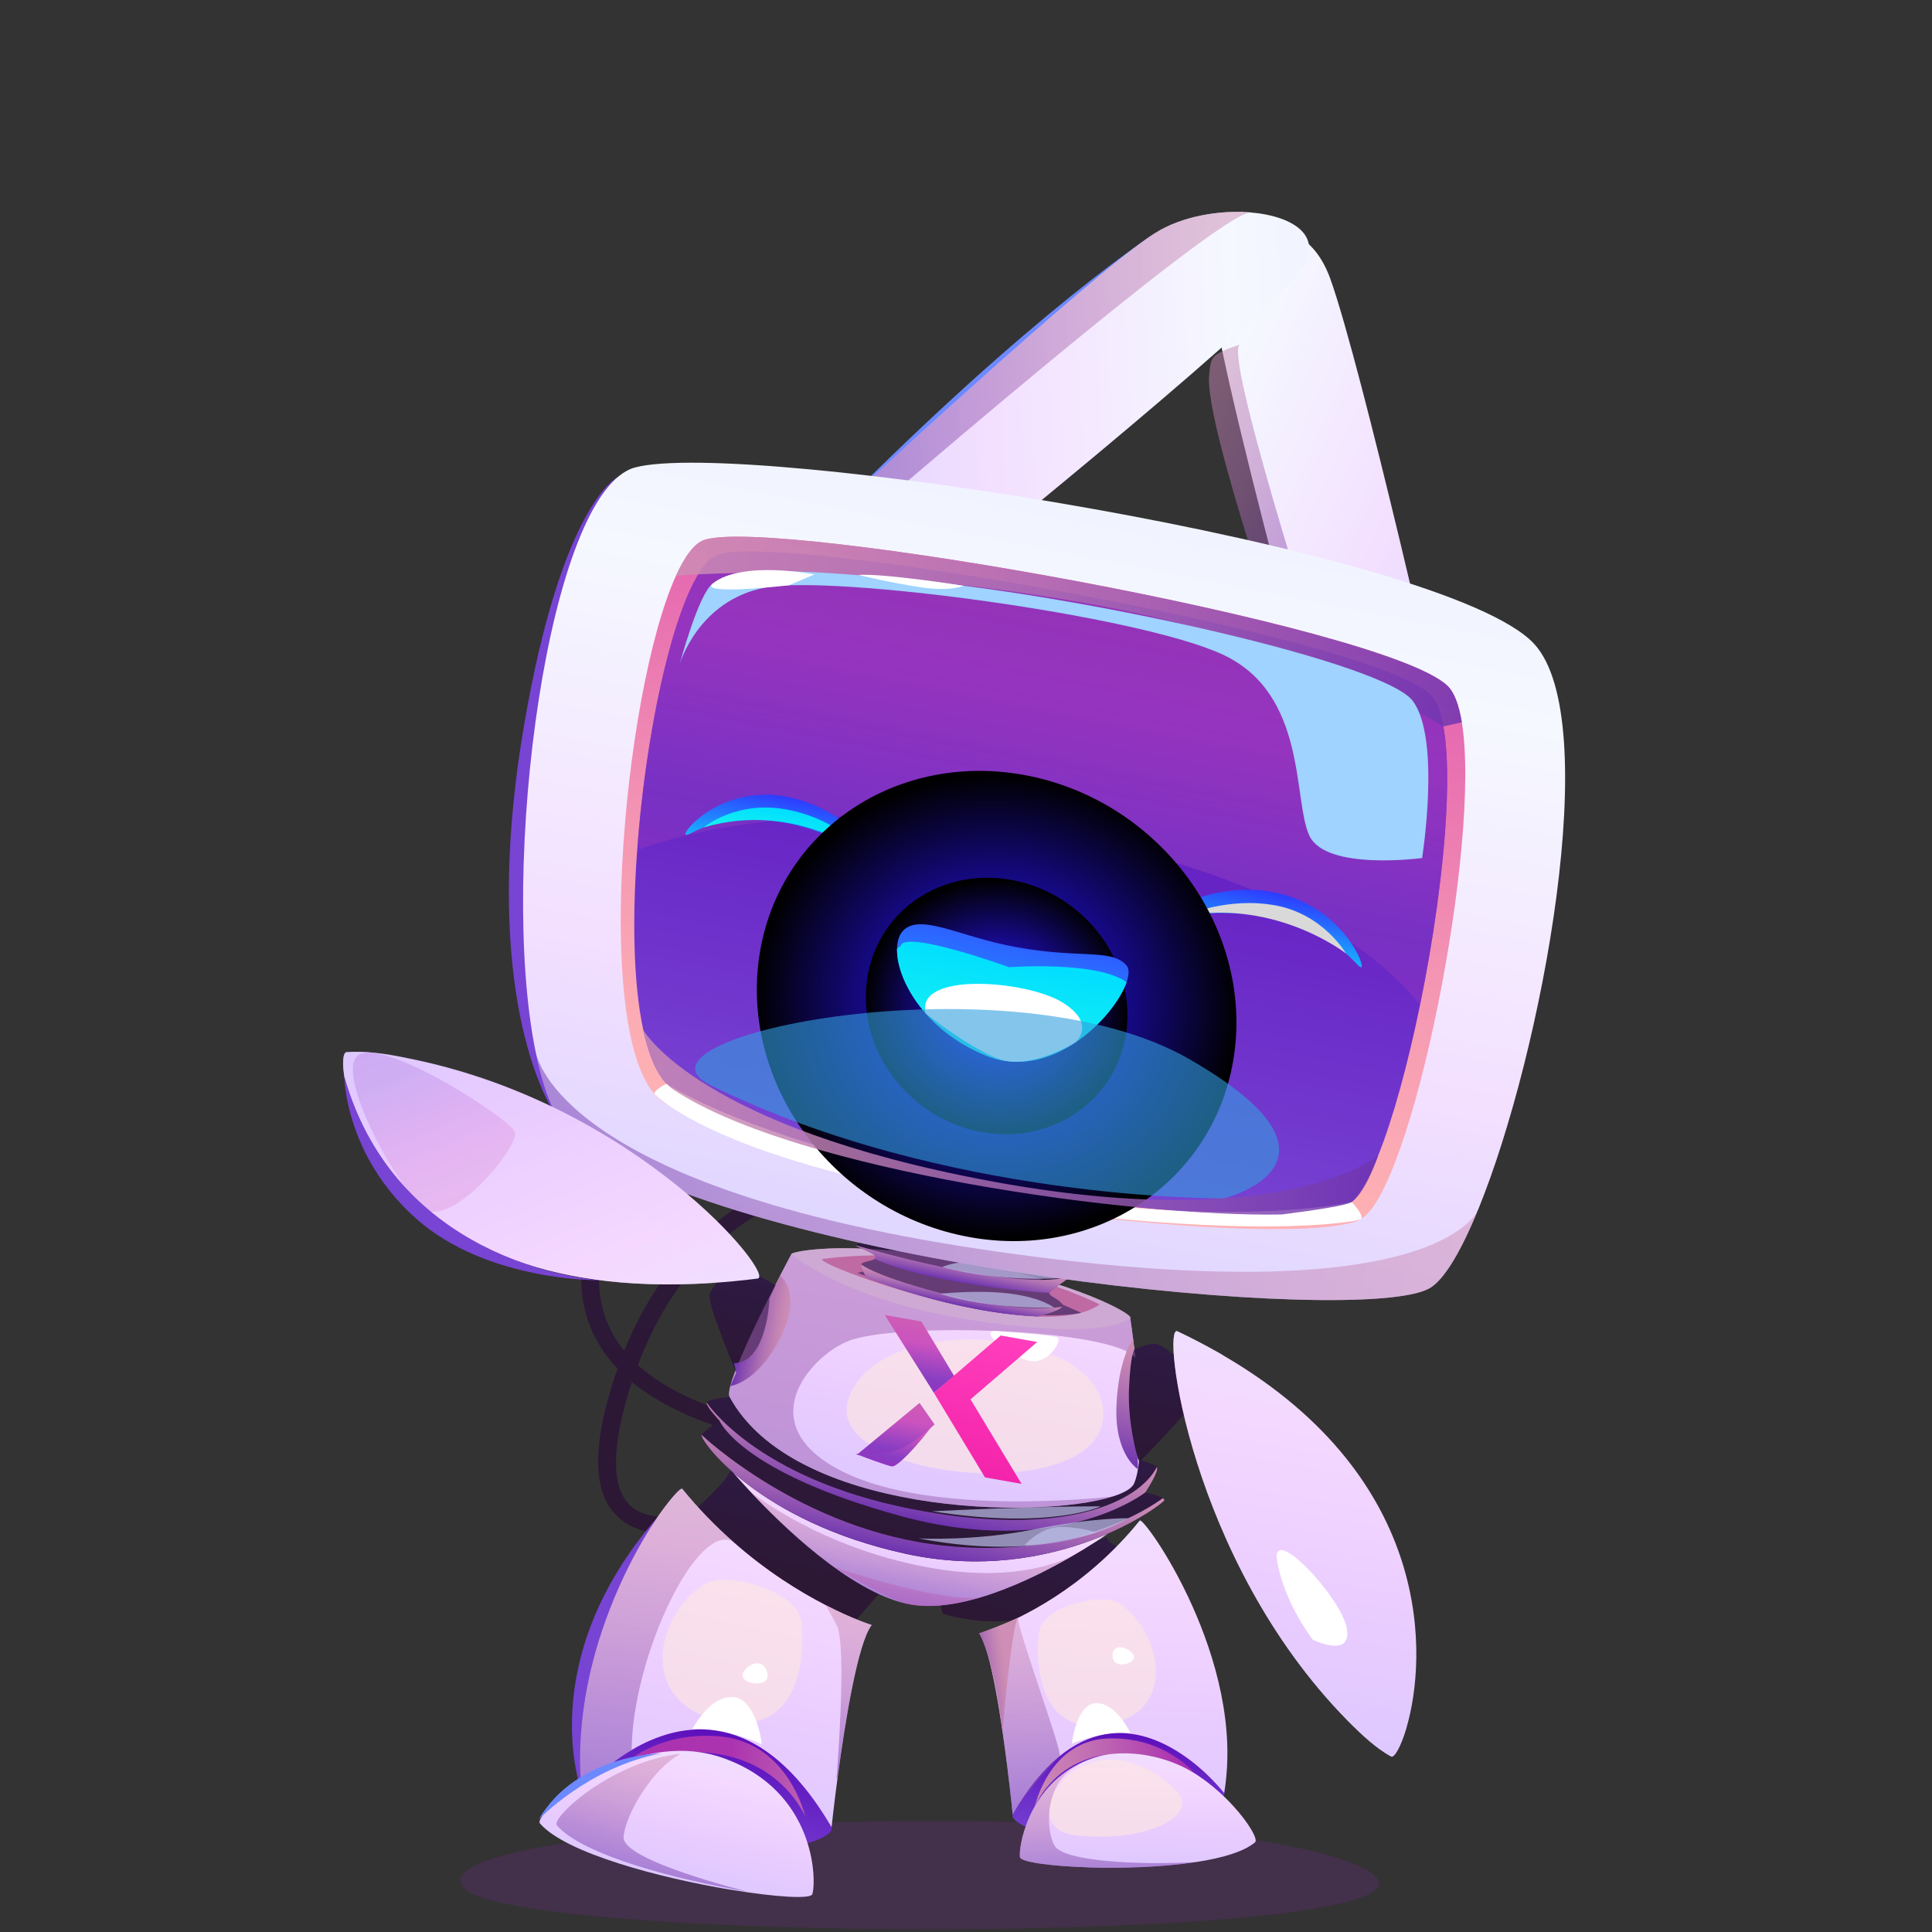 <svg width="144" height="144" viewBox="0 0 144 144" fill="none" xmlns="http://www.w3.org/2000/svg">
<rect x="0" y="0" width="144" height="144" fill="#333333" stroke="none"/>
<g clip-path="url(#clip0_759_44235)">
<path d="M107.671 54.561L102.915 59.561L100.438 62.184C100.438 62.184 89.879 25.001 90.09 19.541C90.175 17.409 91.227 16.126 92.617 15.769L92.526 17.19C94.676 16.63 97.727 16.813 99.157 20.788C101.511 27.357 107.673 54.569 107.673 54.569L107.671 54.561Z" fill="url(#paint0_linear_759_44235)"/>
<path d="M86.112 17.36C86.112 17.36 77.001 23.226 62.327 38.064C62.327 38.064 81.171 21.293 86.112 17.36Z" fill="#6D89FF"/>
<path d="M69.376 44.004L62.334 38.059C62.334 38.059 81.371 20.347 86.119 17.356C88.079 16.123 90.873 15.641 93.209 15.831L93.209 15.835C96.501 16.11 98.893 17.708 96.771 20.373C93.162 24.913 69.382 43.999 69.382 43.999L69.376 44.004Z" fill="url(#paint1_linear_759_44235)"/>
<path style="mix-blend-mode:multiply" opacity="0.5" d="M63.995 38.997L62.328 38.064C62.328 38.064 81.366 20.352 86.113 17.36C88.074 16.128 90.868 15.646 93.203 15.835C90.609 15.936 64.001 38.992 64.001 38.992L63.995 38.997Z" fill="url(#paint2_linear_759_44235)"/>
<path style="mix-blend-mode:multiply" opacity="0.5" d="M92.385 25.688C91.341 26.698 98.037 47.511 98.235 48.249L96.399 50.51C96.399 50.51 89.833 31.855 90.116 28.045C90.229 26.557 90.371 26.552 91.374 26.054L92.385 25.688Z" fill="url(#paint3_linear_759_44235)"/>
<path d="M46.066 35.541C46.066 35.541 41.919 37.395 39.062 54.043C36.207 70.691 39.336 80.451 41.887 83.82L46.066 35.542L46.066 35.541Z" fill="#7844D3"/>
<path d="M48.349 114.178C47.63 114.037 46.973 113.774 46.412 113.355C44.179 111.693 43.994 108.153 45.846 102.536C49.201 92.355 56.108 88.522 61.309 87.099C66.94 85.559 71.716 86.421 71.916 86.459L71.738 87.68C71.691 87.67 67.034 86.837 61.696 88.31C54.574 90.275 49.666 95.209 47.109 102.97C45.487 107.889 45.516 111.149 47.189 112.397C50.046 114.527 57.452 110.985 60.065 109.44L60.817 110.506C59.92 111.038 52.903 115.07 48.349 114.178Z" fill="url(#paint4_linear_759_44235)"/>
<path d="M58.125 107.533C53.343 106.595 48.56 104.866 45.767 101.716C43.392 99.039 42.741 95.662 43.833 91.677C45.02 87.346 47.605 84.244 51.517 82.457C61.519 77.886 76.632 83.374 77.269 83.609L76.854 84.764C76.704 84.709 61.644 79.243 52.15 83.584C48.574 85.219 46.205 88.07 45.113 92.057C44.135 95.627 44.689 98.62 46.757 100.953C53.264 108.292 72.554 107.312 72.746 107.3L72.905 108.544C72.414 108.571 65.27 108.935 58.123 107.533L58.125 107.533Z" fill="url(#paint5_linear_759_44235)"/>
<g style="mix-blend-mode:multiply" opacity="0.3">
<path d="M34.472 140.626C30.93 135.445 89.88 133.468 101.562 139.215C113.245 144.962 37.566 145.15 34.472 140.626Z" fill="#682781"/>
</g>
<path d="M54.476 109.408C54.547 110.148 51.56 112.729 51.56 112.729C51.56 112.729 53.785 115.765 55.985 118.202C58.186 120.64 63.842 120.706 63.842 120.706L65.794 118.472L54.474 109.408L54.476 109.408Z" fill="url(#paint6_linear_759_44235)"/>
<path d="M82.534 114.564C82.37 114.975 83.868 115.582 83.868 115.582C83.868 115.582 77.878 120.311 75.53 120.733C73.183 121.155 70.275 120.289 70.275 120.289L70.085 119.661L82.534 114.564Z" fill="url(#paint7_linear_759_44235)"/>
<path d="M82.567 114.314C82.497 114.365 81.844 114.823 80.814 115.447L80.809 115.454L80.77 115.479C80.547 115.61 80.307 115.754 80.05 115.903C76.905 117.74 71.464 120.399 67.565 119.526C63.278 118.566 58.258 113.673 55.93 111.18C55.921 111.171 55.917 111.167 55.917 111.167C55.103 110.297 54.622 109.725 54.622 109.725C68.863 119.68 82.209 114.453 82.568 114.311L82.567 114.314Z" fill="url(#paint8_linear_759_44235)"/>
<path d="M86.778 111.827C86.697 112.093 78.634 118.232 67.52 115.813C56.54 113.42 52.218 107.42 52.29 106.963L52.296 106.947C52.474 106.621 53.626 105.884 53.626 105.884C53.626 105.884 52.589 104.798 52.673 104.536C52.758 104.27 54.376 104.106 54.376 104.106C65.686 110.217 84.925 108.817 84.925 108.817C84.925 108.817 86.004 109.069 86.216 109.353C86.426 109.626 85.423 111.144 85.371 111.228L85.367 111.231C85.367 111.231 86.327 111.445 86.665 111.667C86.746 111.719 86.792 111.775 86.776 111.826L86.778 111.827Z" fill="url(#paint9_linear_759_44235)"/>
<path d="M84.52 110.583C84.36 110.939 83.8 111.267 82.93 111.541C82.93 111.541 82.926 111.54 82.922 111.543C77.327 113.307 59.115 112.868 54.377 104.108C53.841 103.12 58.987 93.469 58.987 93.469C61.125 93.1 63.478 93 65.973 93.167C67.794 93.285 69.689 93.542 71.634 93.937C75.721 94.765 80.011 96.204 84.242 98.228C84.242 98.228 84.434 99.481 84.621 101.212C84.955 104.294 85.284 108.883 84.52 110.585L84.52 110.583Z" fill="url(#paint10_linear_759_44235)"/>
<path d="M84.386 100.665C84.386 100.665 85.752 99.949 86.345 100.222C87.817 100.9 89.452 103.031 89.638 103.411C89.899 103.944 84.926 108.964 84.926 108.964C83.739 106.173 83.584 103.408 84.385 100.666L84.386 100.665Z" fill="url(#paint11_linear_759_44235)"/>
<path d="M58.549 96.264C58.549 96.264 56.403 94.791 55.404 94.738C53.834 94.657 53.121 96.022 52.911 96.368C52.568 96.934 54.883 102.303 54.883 102.303C54.883 102.303 57.661 100.422 58.551 96.264L58.549 96.264Z" fill="url(#paint12_linear_759_44235)"/>
<path d="M84.243 98.227C84.02 98.476 82.045 99.866 72.488 98.406C62.927 96.943 58.987 93.467 58.987 93.467C59.069 93.312 61.432 92.799 65.974 93.165C67.588 93.29 69.474 93.529 71.634 93.936C71.736 93.952 71.841 93.973 71.947 93.994C80.385 95.62 84.463 97.98 84.243 98.227Z" fill="url(#paint13_linear_759_44235)"/>
<path d="M61.342 93.828C59.992 93.997 77.483 100.489 81.959 97.222C81.959 97.222 72.573 92.417 61.342 93.828Z" fill="url(#paint14_linear_759_44235)"/>
<path d="M63.912 94.875C63.912 94.875 70.219 93.041 80.59 97.852C80.59 97.852 74.899 99.158 63.912 94.875Z" fill="url(#paint15_linear_759_44235)"/>
<path d="M79.626 95.179C79.606 95.451 78.23 96.135 78.215 96.371C78.2 96.61 78.754 96.719 79.155 97.171C79.222 97.245 79.214 97.32 79.163 97.397C78.887 97.774 77.331 98.112 77.331 98.112C70.959 97.835 64.59 95.218 64.59 95.218C64.59 95.218 64.159 94.598 64.173 94.305L64.184 94.234C64.266 94.033 64.929 94.017 65.173 93.845C65.234 93.803 65.267 93.748 65.261 93.681C65.216 93.346 63.726 92.942 63.792 92.817C63.858 92.692 65.133 92.309 63.16 91.713C66.247 92.392 82.006 94.202 82.006 94.202C82.006 94.202 78.616 94.376 78.875 94.634C79.133 94.897 79.648 94.906 79.628 95.179L79.626 95.179Z" fill="url(#paint16_linear_759_44235)"/>
<path style="mix-blend-mode:multiply" opacity="0.5" d="M62.813 109.687C69.602 113.078 82.596 111.578 82.92 111.541C77.325 113.305 59.113 112.866 54.376 104.106C53.84 103.118 58.985 93.466 58.985 93.466C59.067 93.312 61.431 92.799 65.972 93.165C67.793 93.283 69.688 93.54 71.632 93.935C71.735 93.952 71.84 93.972 71.945 93.993C80.384 95.619 84.461 97.98 84.241 98.226C84.241 98.226 84.432 99.479 84.62 101.209L84.617 101.205C82.98 99.039 66.637 98.48 63.107 99.999C60.266 101.222 55.937 106.247 62.811 109.687L62.813 109.687Z" fill="url(#paint17_linear_759_44235)"/>
<path style="mix-blend-mode:multiply" opacity="0.5" d="M80.049 115.904C76.904 117.741 71.462 120.401 67.564 119.528C63.277 118.568 58.256 113.675 55.929 111.181C56.229 111.418 61.168 115.317 69.028 116.798C75.018 117.926 78.592 116.651 80.049 115.903L80.049 115.904Z" fill="url(#paint18_linear_759_44235)"/>
<path style="mix-blend-mode:multiply" d="M85.372 111.228L85.368 111.231C85.368 111.231 79.035 116.263 67.092 112.986C55.144 109.709 53.626 105.886 53.626 105.886C53.626 105.886 52.589 104.8 52.673 104.538C52.673 104.538 56.36 110.2 67.919 112.468C79.478 114.735 84.951 111.84 86.218 109.355C86.427 109.628 85.424 111.146 85.372 111.23L85.372 111.228Z" fill="url(#paint19_linear_759_44235)"/>
<path style="mix-blend-mode:multiply" d="M86.778 111.826C86.697 112.093 78.634 118.232 67.52 115.813C56.54 113.42 52.218 107.42 52.29 106.963L52.296 106.947C52.296 106.947 59.751 114.095 70.394 115.208C80.006 116.208 85.661 112.41 86.666 111.667C86.748 111.719 86.794 111.775 86.778 111.826Z" fill="url(#paint20_linear_759_44235)"/>
<path style="mix-blend-mode:multiply" d="M79.626 95.179C79.606 95.451 78.23 96.135 78.216 96.371C78.216 96.371 70.125 95.942 65.175 93.846C65.236 93.804 65.269 93.749 65.263 93.682C65.218 93.347 63.728 92.943 63.794 92.818C63.794 92.818 75.313 96.276 79.628 95.18L79.626 95.179Z" fill="url(#paint21_linear_759_44235)"/>
<path style="mix-blend-mode:multiply" d="M79.164 97.399C78.888 97.776 77.332 98.114 77.332 98.114C70.96 97.837 64.591 95.221 64.591 95.221C64.591 95.221 64.16 94.601 64.174 94.307L64.186 94.236C64.186 94.236 65.239 95.191 71.147 96.643C75.478 97.705 78.082 97.558 79.164 97.401L79.164 97.399Z" fill="url(#paint22_linear_759_44235)"/>
<g style="mix-blend-mode:multiply" opacity="0.2">
<path d="M62.137 116.786C62.137 116.786 69.63 119.368 72.983 119.088C72.983 119.088 69.284 120.195 67.32 119.468C65.356 118.741 62.137 116.786 62.137 116.786Z" fill="#C42781"/>
</g>
<path style="mix-blend-mode:multiply" d="M54.438 103.307C54.438 103.307 56.443 103.087 58.156 99.724C59.869 96.361 58.147 95.08 58.147 95.08L57.357 96.745C57.357 96.745 57.2 101.566 54.704 101.605L54.882 102.301L54.438 103.306L54.438 103.307Z" fill="url(#paint23_linear_759_44235)"/>
<g style="mix-blend-mode:soft-light" opacity="0.6">
<path d="M63.22 104.339C61.332 110.246 81.73 112.357 82.222 105.65C82.714 98.943 65.431 97.421 63.22 104.339Z" fill="#FFE7E0"/>
</g>
<g style="mix-blend-mode:soft-light" opacity="0.6">
<path d="M51.75 130.879C49.411 133.019 54.772 135.065 59.855 134.41C64.936 133.756 58.514 124.696 51.75 130.879Z" fill="#FFE7E0"/>
</g>
<path d="M74.195 99.205C72.702 99.157 75.989 101.613 77.175 101.462C78.363 101.313 79.178 99.859 78.804 99.687C78.431 99.514 74.195 99.205 74.195 99.205Z" fill="white"/>
<g style="mix-blend-mode:soft-light" opacity="0.7">
<path d="M70.228 94.44C70.228 94.44 71.404 93.804 74.651 94.029C77.897 94.254 79.273 95.257 79.273 95.257C79.273 95.257 74.67 95.63 70.228 94.44Z" fill="#BEBFEA"/>
</g>
<g style="mix-blend-mode:soft-light" opacity="0.7">
<path d="M70.063 96.427C70.063 96.427 73.046 96.11 75.385 96.431C77.725 96.752 78.56 97.464 78.56 97.464C78.56 97.464 73.861 97.642 70.063 96.427Z" fill="#BEBFEA"/>
</g>
<g style="mix-blend-mode:soft-light" opacity="0.7">
<path d="M69.501 112.642C69.501 112.642 72.781 112.468 76.661 112.36C80.54 112.253 82.049 112.277 82.049 112.277C82.049 112.277 78.26 114.041 69.501 112.644L69.501 112.642Z" fill="#BEBFEA"/>
</g>
<g style="mix-blend-mode:soft-light" opacity="0.7">
<path d="M68.483 114.662C68.483 114.662 72.546 114.892 77.016 113.999C81.487 113.104 84.093 113.159 84.093 113.159C84.093 113.159 78.873 116.676 68.483 114.664L68.483 114.662Z" fill="#BEBFEA"/>
</g>
<g style="mix-blend-mode:soft-light" opacity="0.7">
<path d="M76.347 115.178C76.347 115.178 77.439 113.952 78.744 113.83C80.049 113.707 81.745 114.215 81.745 114.215C81.745 114.215 77.829 115.218 76.347 115.177L76.347 115.178Z" fill="#BEBFEA"/>
</g>
<path d="M110.178 90.14C110.172 90.154 110.164 90.174 110.158 90.19C110.152 90.201 110.145 90.212 110.139 90.226C108.881 93.302 107.611 95.437 106.522 96.034C101.308 98.89 57.405 94.536 43.173 85.165C41.68 84.182 40.617 81.76 39.94 78.476C39.926 78.421 39.92 78.381 39.916 78.356C39.914 78.347 39.91 78.334 39.907 78.326C37.15 64.677 40.859 36.573 47.337 34.841C55.41 32.685 107.704 40.813 114.342 47.986C119.579 53.649 114.935 78.497 110.18 90.14L110.178 90.14Z" fill="url(#paint24_linear_759_44235)"/>
<path d="M101.426 90.866C97.115 93.227 61.207 89.881 49.434 82.13C43.99 78.542 46.405 51.668 50.377 42.925C51.041 41.459 51.747 40.506 52.472 40.251C57.512 38.482 103.238 46.614 107.896 51.124C108.4 51.612 108.743 52.555 108.956 53.837C110.438 62.877 105.205 88.797 101.424 90.867L101.426 90.866Z" fill="url(#paint25_linear_759_44235)"/>
<path d="M105.842 74.91C104.943 79.282 103.837 83.348 102.713 86.152L102.709 86.155C102.052 87.805 101.384 89.011 100.748 89.591L100.744 89.594C100.63 89.699 100.516 89.783 100.406 89.843C99.666 90.251 97.942 90.472 95.54 90.521C84.558 90.738 59.455 87.324 50.202 81.225C49.152 80.533 48.414 78.939 47.95 76.774L47.947 76.77C47.17 73.182 47.112 68.015 47.541 62.733C48.345 52.712 50.885 42.264 53.5 41.348C58.331 39.649 102.139 47.443 106.603 51.766C108.811 53.901 107.844 65.161 105.842 74.91Z" fill="url(#paint26_linear_759_44235)"/>
<path style="mix-blend-mode:multiply" opacity="0.5" d="M105.842 74.91C103.645 72.086 97.29 66.082 81.308 62.704C59.904 58.182 47.661 63.314 47.661 63.314L47.541 62.731C48.345 52.711 50.885 42.262 53.5 41.346C58.331 39.647 102.139 47.441 106.603 51.764C108.811 53.9 107.844 65.159 105.842 74.908L105.842 74.91Z" fill="url(#paint27_linear_759_44235)"/>
<path d="M75.478 135.229C75.094 136.436 83.104 138.308 87.302 137.349C91.497 136.39 91.35 132.854 91.35 132.854C91.35 132.854 88.622 127.762 82.628 128.516C76.635 129.27 75.478 135.229 75.478 135.229Z" fill="url(#paint28_linear_759_44235)"/>
<path d="M75.1 131.86C75.34 133.796 75.478 135.23 75.478 135.23C80.011 127.406 84.974 128.663 88.094 130.758C90.016 132.042 91.237 133.646 91.237 133.646C92.942 123.742 85.243 112.97 84.949 113.333C83.907 114.623 82.815 115.73 81.734 116.673C79.599 118.544 77.503 119.782 75.9 120.57L75.896 120.57C74.153 121.427 72.99 121.742 72.99 121.742C73.872 122.997 74.656 128.288 75.1 131.859L75.1 131.862L75.1 131.86Z" fill="url(#paint29_linear_759_44235)"/>
<path d="M93.55 137.311C92.716 138.017 91.086 138.494 89.139 138.788C86.638 139.172 83.622 139.264 81.11 139.185L81.105 139.181C78.258 139.092 76.068 138.778 76.021 138.421C75.919 137.646 76.608 133.404 80.403 131.482C81.133 131.111 81.982 130.831 82.958 130.673C84.26 130.465 85.52 130.63 86.684 131.028C90.943 132.464 93.999 136.93 93.549 137.311L93.55 137.311Z" fill="url(#paint30_linear_759_44235)"/>
<path style="mix-blend-mode:multiply" opacity="0.5" d="M75.1 131.857L75.1 131.86L75.48 135.23C75.48 135.23 77.267 132.609 78.984 130.891C79.196 130.486 75.659 121.002 75.898 120.569C74.155 121.427 72.991 121.742 72.991 121.742C73.874 122.997 74.657 128.288 75.102 131.859L75.1 131.857Z" fill="url(#paint31_linear_759_44235)"/>
<g style="mix-blend-mode:soft-light" opacity="0.6">
<path d="M83.361 119.455C86.489 121.422 87.905 127.517 82.63 128.515C77.355 129.514 77.175 123.845 77.433 121.722C77.692 119.599 82.245 118.753 83.359 119.455L83.361 119.455Z" fill="#FFE7E0"/>
</g>
<g style="mix-blend-mode:soft-light" opacity="0.6">
<path d="M87.535 133.321C89.839 135.456 84.84 137.449 79.996 136.766C75.152 136.082 80.873 127.147 87.535 133.321Z" fill="#FFE7E0"/>
</g>
<path d="M84.239 123.081C85.265 123.87 83.123 124.521 82.95 123.6C82.777 122.678 83.575 122.571 84.239 123.081Z" fill="white"/>
<path d="M84.264 129.177C84.264 129.177 83.185 126.906 81.702 126.945C80.219 126.983 79.888 129.973 79.888 129.973C79.888 129.973 82.311 128.906 84.264 129.177Z" fill="white"/>
<path style="mix-blend-mode:multiply" d="M89.04 132.17C89.04 132.17 86.755 129.366 82.475 129.583C78.194 129.8 77.128 134.643 77.128 134.643C77.128 134.643 78.372 131.46 82.241 130.814C86.108 130.169 89.039 132.168 89.039 132.168L89.04 132.17Z" fill="url(#paint32_linear_759_44235)"/>
<path style="mix-blend-mode:multiply" opacity="0.5" d="M89.139 138.788C86.638 139.172 83.622 139.264 81.11 139.185L81.105 139.181C78.258 139.092 76.068 138.778 76.021 138.421C75.919 137.646 76.608 133.404 80.403 131.482L80.342 131.585C77.824 132.83 77.906 136.425 78.612 137.582C79.317 138.735 84.786 139.024 89.137 138.788L89.139 138.788Z" fill="url(#paint33_linear_759_44235)"/>
<path style="mix-blend-mode:multiply" d="M75.897 120.568C75.447 120.784 74.714 128.997 74.714 128.997C74.714 128.997 74.211 124.048 72.99 121.741C72.99 121.741 75.211 120.916 75.897 120.568Z" fill="url(#paint34_linear_759_44235)"/>
<path style="mix-blend-mode:multiply" opacity="0.83" d="M108.957 53.835L107.578 54.145C107.578 54.145 97.923 47.84 80.02 44.795C62.117 41.745 50.378 42.923 50.378 42.923C51.042 41.458 51.748 40.505 52.474 40.249C57.513 38.481 103.239 46.612 107.897 51.122C108.401 51.61 108.744 52.553 108.957 53.835Z" fill="url(#paint35_linear_759_44235)"/>
<g style="mix-blend-mode:soft-light">
<path d="M50.672 49.474C50.672 49.474 52.027 44.762 57.025 43.795C62.024 42.827 84.785 45.84 91.135 48.786C97.484 51.732 96.348 59.692 97.603 62.307C98.857 64.921 105.995 63.953 105.995 63.953C105.995 63.953 107.417 55.026 105.29 52.231C103.165 49.437 81.885 44.593 68.434 43.27C54.984 41.949 54.229 42.767 53.158 43.468C52.086 44.17 50.67 49.473 50.67 49.473L50.672 49.474Z" fill="#A0D3FF"/>
</g>
<path style="mix-blend-mode:multiply" opacity="0.5" d="M39.912 78.323C39.912 78.323 39.913 78.335 39.916 78.355C39.913 78.346 39.91 78.334 39.907 78.327L39.911 78.324L39.912 78.323Z" fill="url(#paint36_linear_759_44235)"/>
<path style="mix-blend-mode:multiply" opacity="0.5" d="M110.14 90.227C108.881 93.303 107.612 95.438 106.522 96.035C101.309 98.891 57.406 94.537 43.174 85.166C41.681 84.183 40.617 81.761 39.941 78.477C40.236 79.762 43.39 88.866 74.215 93.272C105.354 97.724 109.716 91.077 110.14 90.227Z" fill="url(#paint37_linear_759_44235)"/>
<path d="M49.676 80.773C49.676 80.773 48.572 81.333 48.816 81.583C49.059 81.833 54.139 86.72 73.451 89.614C92.762 92.508 101.117 91.087 101.426 90.865C101.734 90.643 100.75 89.59 100.75 89.59C100.75 89.59 90.832 91.87 73.292 88.429C55.752 84.987 49.676 80.773 49.676 80.773Z" fill="white"/>
<path d="M53.158 43.468C51.924 44.415 58.798 43.626 58.798 43.626L60.699 42.814C60.699 42.814 55.385 41.756 53.158 43.468Z" fill="white"/>
<path d="M63.979 42.853C63.979 42.853 66.542 43.478 68.74 43.787C70.937 44.096 71.835 43.657 71.835 43.657C71.835 43.657 65.83 42.718 63.979 42.853Z" fill="white"/>
<path d="M65.871 64.305C66.15 65.023 62.65 61.853 57.883 61.222C53.116 60.592 51.47 62.342 51.113 62.219C50.756 62.097 53.517 58.734 58.078 59.297C62.639 59.859 65.66 63.765 65.871 64.305Z" fill="url(#paint38_linear_759_44235)"/>
<path d="M52.447 61.672C52.447 61.672 54.975 59.526 58.932 60.395C62.891 61.264 64.599 63.739 64.599 63.739C64.599 63.739 59.246 59.665 52.447 61.672Z" fill="url(#paint39_linear_759_44235)"/>
<path d="M86.479 68.349C85.986 68.915 90.362 67.289 95.183 68.541C100.005 69.792 101.063 72.071 101.447 72.094C101.831 72.117 100.188 67.89 95.589 66.656C90.989 65.421 86.849 67.922 86.479 68.349Z" fill="url(#paint40_linear_759_44235)"/>
<path d="M88.324 68.251C88.324 68.251 91.488 66.82 95.071 67.485C98.654 68.148 100.32 71.066 100.32 71.066C100.32 71.066 95.195 67.037 88.324 68.251Z" fill="#D9D9D9"/>
<path style="mix-blend-mode:screen" d="M71.806 92.118C81.581 94.134 90.614 88.096 91.982 78.632C93.349 69.167 86.534 59.861 76.759 57.845C66.984 55.83 57.951 61.867 56.583 71.332C55.215 80.796 62.031 90.102 71.806 92.118Z" fill="url(#paint41_radial_759_44235)"/>
<path style="mix-blend-mode:screen" d="M72.933 84.33C78.265 85.429 83.192 82.135 83.938 76.973C84.684 71.81 80.966 66.734 75.634 65.634C70.302 64.534 65.375 67.828 64.629 72.991C63.883 78.153 67.6 83.23 72.933 84.33Z" fill="url(#paint42_radial_759_44235)"/>
<path d="M83.967 73.204C83.088 75.769 78.369 80.656 73.51 78.685C68.9 76.816 66.799 72.956 66.86 70.706C66.876 70.067 67.064 69.559 67.421 69.263C68.685 68.214 71.275 69.627 74.807 70.404C80.15 71.574 82.765 70.603 83.956 71.949C84.172 72.192 84.164 72.641 83.967 73.205L83.967 73.204Z" fill="url(#paint43_linear_759_44235)"/>
<path d="M83.968 73.204C83.089 75.769 78.37 80.656 73.511 78.685C68.9 76.816 66.8 72.956 66.861 70.706L67.128 70.503C67.421 69.263 75.214 72.09 75.214 72.09C75.214 72.09 81.773 71.599 83.968 73.206L83.968 73.204Z" fill="url(#paint44_linear_759_44235)"/>
<path d="M68.993 75.528C68.212 72.397 76.507 73.073 79.165 74.701C81.822 76.328 80.129 77.712 80.129 77.712C80.129 77.712 76.704 79.841 74.339 78.891C71.975 77.94 68.993 75.528 68.993 75.528Z" fill="white"/>
<path style="mix-blend-mode:multiply" opacity="0.83" d="M102.712 86.15C102.712 86.15 101.827 88.828 100.748 89.59L100.744 89.592C100.39 89.833 98.269 90.171 95.542 90.52C84.559 90.737 59.456 87.323 50.203 81.224C49.154 80.531 48.415 78.937 47.951 76.773C48.074 76.989 52.252 83.994 73.703 88.011C95.147 92.026 102.483 86.334 102.708 86.153L102.712 86.15Z" fill="url(#paint45_linear_759_44235)"/>
<g style="mix-blend-mode:soft-light" opacity="0.6">
<path d="M52.962 80.883C45.639 77.269 75.242 71.246 88.624 78.93C102.006 86.613 91.238 89.32 91.238 89.32C91.238 89.32 70.536 89.556 52.962 80.883Z" fill="#329FE0"/>
</g>
<path d="M103.685 130.924C102.577 130.312 101.527 129.344 100.429 128.232C88.643 116.246 86.552 98.654 87.757 99.226C88.753 99.695 89.689 100.186 90.58 100.683L90.592 100.689C90.802 100.805 91.008 100.922 91.21 101.045C91.235 101.054 91.258 101.068 91.28 101.087L91.296 101.096C106.972 110.296 106.349 123.593 104.836 128.759C104.406 130.231 103.908 131.044 103.686 130.922L103.685 130.924Z" fill="url(#paint46_linear_759_44235)"/>
<g style="mix-blend-mode:multiply" opacity="0.5">
<path d="M103.685 130.924C102.577 130.312 101.527 129.344 100.429 128.232C88.643 116.246 86.552 98.654 87.757 99.226C88.753 99.695 89.689 100.186 90.58 100.683L90.592 100.689C90.802 100.805 91.008 100.922 91.21 101.045C88.737 99.829 95.483 125.947 104.836 128.759C104.406 130.231 103.908 131.044 103.686 130.922L103.685 130.924Z" fill="url(#paint47_linear_759_44235)"/>
</g>
<path d="M95.183 116.31C94.729 113.521 99.871 118.928 100.368 121.302C100.864 123.676 97.858 122.222 97.858 122.222C97.858 122.222 95.7 119.475 95.184 116.308L95.183 116.31Z" fill="white"/>
<path d="M61.98 136.185C62.429 137.567 52.948 139.229 47.988 137.912C43.027 136.594 43.213 132.616 43.213 132.616C43.213 132.616 46.455 127.026 53.542 128.212C60.628 129.398 61.978 136.184 61.978 136.184L61.98 136.185Z" fill="url(#paint48_linear_759_44235)"/>
<path d="M62.44 132.408C62.15 134.578 61.982 136.186 61.982 136.186C56.646 127.109 50.771 128.25 47.074 130.436C44.796 131.778 43.346 133.517 43.346 133.517C41.362 122.255 50.504 110.542 50.849 110.965C52.078 112.478 53.365 113.787 54.642 114.91C57.162 117.14 59.635 118.654 61.532 119.63L61.536 119.631C63.595 120.695 64.971 121.116 64.971 121.116C63.923 122.483 62.98 128.403 62.441 132.404L62.44 132.408Z" fill="url(#paint49_linear_759_44235)"/>
<path style="mix-blend-mode:multiply" opacity="0.5" d="M62.441 132.404L62.44 132.408L62.349 132.597C62.349 132.597 63.159 122.619 62.363 121.133C62.112 120.665 61.819 120.133 61.536 119.631C63.595 120.695 64.971 121.117 64.971 121.117C63.923 122.484 62.98 128.404 62.441 132.404Z" fill="url(#paint50_linear_759_44235)"/>
<path style="mix-blend-mode:multiply" opacity="0.5" d="M54.642 114.91C51.965 113.381 47.157 123.401 47.074 130.436C44.796 131.778 43.346 133.517 43.346 133.517C41.362 122.255 50.504 110.542 50.849 110.965C52.078 112.478 53.365 113.787 54.642 114.91Z" fill="url(#paint51_linear_759_44235)"/>
<g style="mix-blend-mode:soft-light" opacity="0.6">
<path d="M52.708 117.958C49.002 120 47.308 126.793 53.542 128.213C59.779 129.635 60.01 123.253 59.711 120.844C59.413 118.438 54.03 117.228 52.709 117.956L52.708 117.958Z" fill="#FFE7E0"/>
</g>
<path d="M55.544 124.437C54.611 125.485 57.313 125.929 57.212 124.849C57.111 123.769 56.149 123.758 55.544 124.437Z" fill="white"/>
<path d="M51.609 128.868C51.609 128.868 52.893 126.37 54.647 126.496C56.4 126.622 56.784 130.011 56.784 130.011C56.784 130.011 53.92 128.673 51.609 128.868Z" fill="white"/>
<path style="mix-blend-mode:multiply" d="M45.951 131.975C45.951 131.975 48.662 128.943 53.725 129.428C58.789 129.912 60.033 135.432 60.033 135.432C60.033 135.432 58.571 131.774 53.999 130.83C49.428 129.886 45.953 131.977 45.953 131.977L45.951 131.975Z" fill="url(#paint52_linear_759_44235)"/>
<path d="M48.987 113.102C48.987 113.102 42.291 122.406 43.348 133.515C43.348 133.515 39.66 123.837 48.987 113.102Z" fill="#7844D3"/>
<path d="M60.546 141.18C60.42 141.566 57.796 141.402 54.449 140.845L54.44 140.847C49.188 139.971 42.164 138.128 40.244 135.908C39.793 135.385 44.227 131.169 49.487 130.57C50.928 130.403 52.436 130.508 53.92 131.04C60.819 133.505 60.867 140.189 60.546 141.18Z" fill="url(#paint53_linear_759_44235)"/>
<path style="mix-blend-mode:multiply" opacity="0.5" d="M55.707 140.987L55.698 140.989C50.446 140.113 43.422 138.269 41.502 136.049C41.05 135.527 45.485 131.31 50.745 130.711C48.498 131.901 46.555 135.436 46.478 136.932C46.389 138.698 55.707 140.987 55.707 140.987Z" fill="url(#paint54_linear_759_44235)"/>
<path d="M40.15 135.613C40.15 135.613 43.878 131.695 49.272 130.691C49.272 130.691 43.002 130.735 40.15 135.613Z" fill="#6D89FF"/>
<path style="mix-blend-mode:multiply" d="M84.454 99.78C84.454 99.78 83.343 101.243 83.212 104.846C83.082 108.45 84.818 109.508 84.818 109.508L84.798 108.651C84.798 108.651 84.034 106.124 84.15 103.48C84.268 100.835 84.55 100.585 84.55 100.585L84.454 99.781L84.454 99.78Z" fill="url(#paint55_linear_759_44235)"/>
<path d="M66.597 108.908L63.87 108.425L68.538 104.564L69.66 106.169L66.597 108.908Z" fill="url(#paint56_linear_759_44235)" style="mix-blend-mode:multiply"/>
<path d="M68.675 98.495L65.948 98.012L69.608 103.816L71.12 102.56L68.675 98.495Z" fill="url(#paint57_linear_759_44235)" style="mix-blend-mode:multiply"/>
<path d="M74.585 99.541L69.609 103.816L73.416 110.116L76.143 110.599L72.336 104.299L77.312 100.024L74.585 99.541Z" fill="url(#paint58_linear_759_44235)"/>
<path d="M65.85 108.302C67.347 108.224 69.118 106.783 69.584 106.034C69.569 106.316 67.028 109.395 66.475 109.297C66.032 109.219 64.477 108.635 63.755 108.352C63.985 108.393 64.354 108.379 65.85 108.302Z" fill="url(#paint59_linear_759_44235)" style="mix-blend-mode:multiply"/>
<path d="M30.261 78.849C28.668 78.538 27.188 78.32 25.824 78.421C24.584 78.511 27.118 97.307 53.025 95.628C53.028 95.626 53.034 95.628 53.038 95.627C54.137 95.555 55.277 95.448 56.461 95.298C57.899 95.118 47.398 82.183 30.261 78.847L30.261 78.849Z" fill="url(#paint60_linear_759_44235)"/>
<g style="mix-blend-mode:multiply" opacity="0.5">
<path d="M30.261 78.849C28.683 78.486 27.187 78.321 25.823 78.421C24.583 78.511 27.118 97.308 53.024 95.628C53.028 95.627 53.033 95.629 53.037 95.627C54.685 95.412 38.008 82.427 30.261 78.849Z" fill="url(#paint61_linear_759_44235)"/>
</g>
<path style="mix-blend-mode:multiply" opacity="0.2" d="M31.618 90.086C33.64 91.589 38.835 85.362 38.36 84.344C37.885 83.326 29.233 77.711 26.905 78.549C24.576 79.386 29.59 88.581 31.618 90.086Z" fill="url(#paint62_linear_759_44235)"/>
<path d="M25.661 80.221C25.661 80.221 25.686 86.095 31.015 90.828C36.344 95.563 44.733 95.421 44.733 95.421C44.733 95.421 29.706 94.58 25.66 80.219L25.661 80.221Z" fill="#7844D3"/>
</g>
<defs>
<linearGradient id="paint0_linear_759_44235" x1="105.392" y1="59.764" x2="77.387" y2="47.433" gradientUnits="userSpaceOnUse">
<stop stop-color="#DFD7FF"/>
<stop offset="0.32" stop-color="#F3DFFF"/>
<stop offset="0.83" stop-color="#F5F8FF"/>
<stop offset="1" stop-color="#F1F4FF"/>
</linearGradient>
<linearGradient id="paint1_linear_759_44235" x1="62.522" y1="41.703" x2="98.702" y2="39.776" gradientUnits="userSpaceOnUse">
<stop stop-color="#DFD7FF"/>
<stop offset="0.32" stop-color="#F3DFFF"/>
<stop offset="0.83" stop-color="#F5F8FF"/>
<stop offset="1" stop-color="#F1F4FF"/>
</linearGradient>
<linearGradient id="paint2_linear_759_44235" x1="62.294" y1="37.415" x2="94.262" y2="35.711" gradientUnits="userSpaceOnUse">
<stop stop-color="#6D33B0"/>
<stop offset="0.23" stop-color="#8A4EB1"/>
<stop offset="0.56" stop-color="#AF71B3"/>
<stop offset="0.83" stop-color="#C586B4"/>
<stop offset="1" stop-color="#CE8EB5"/>
</linearGradient>
<linearGradient id="paint3_linear_759_44235" x1="98.185" y1="48.363" x2="81.745" y2="41.125" gradientUnits="userSpaceOnUse">
<stop stop-color="#6D33B0"/>
<stop offset="0.23" stop-color="#8A4EB1"/>
<stop offset="0.56" stop-color="#AF71B3"/>
<stop offset="0.83" stop-color="#C586B4"/>
<stop offset="1" stop-color="#CE8EB5"/>
</linearGradient>
<linearGradient id="paint4_linear_759_44235" x1="55.385" y1="115.559" x2="72.564" y2="27.994" gradientUnits="userSpaceOnUse">
<stop stop-color="#2C1734"/>
<stop offset="1" stop-color="#2E1A43"/>
</linearGradient>
<linearGradient id="paint5_linear_759_44235" x1="57.408" y1="107.392" x2="62.744" y2="80.191" gradientUnits="userSpaceOnUse">
<stop stop-color="#2C1734"/>
<stop offset="1" stop-color="#2E1A43"/>
</linearGradient>
<linearGradient id="paint6_linear_759_44235" x1="59.026" y1="117.856" x2="60.569" y2="109.992" gradientUnits="userSpaceOnUse">
<stop stop-color="#2C1734"/>
<stop offset="1" stop-color="#2E1A43"/>
</linearGradient>
<linearGradient id="paint7_linear_759_44235" x1="76.364" y1="121.529" x2="77.909" y2="113.656" gradientUnits="userSpaceOnUse">
<stop stop-color="#2C1734"/>
<stop offset="1" stop-color="#2E1A43"/>
</linearGradient>
<linearGradient id="paint8_linear_759_44235" x1="67.426" y1="119.501" x2="68.967" y2="111.643" gradientUnits="userSpaceOnUse">
<stop stop-color="#DDC8FF"/>
<stop offset="0.32" stop-color="#E9CCFF"/>
<stop offset="0.81" stop-color="#F5D8FF"/>
<stop offset="1" stop-color="#EFDEFF"/>
</linearGradient>
<linearGradient id="paint9_linear_759_44235" x1="68.499" y1="116.01" x2="70.467" y2="105.981" gradientUnits="userSpaceOnUse">
<stop stop-color="#2C1734"/>
<stop offset="1" stop-color="#2E1A43"/>
</linearGradient>
<linearGradient id="paint10_linear_759_44235" x1="68.764" y1="111.872" x2="72.258" y2="94.059" gradientUnits="userSpaceOnUse">
<stop stop-color="#DDC8FF"/>
<stop offset="0.32" stop-color="#E9CCFF"/>
<stop offset="0.81" stop-color="#F5D8FF"/>
<stop offset="1" stop-color="#EFDEFF"/>
</linearGradient>
<linearGradient id="paint11_linear_759_44235" x1="85.856" y1="109.145" x2="87.563" y2="100.444" gradientUnits="userSpaceOnUse">
<stop stop-color="#2C1734"/>
<stop offset="1" stop-color="#2E1A43"/>
</linearGradient>
<linearGradient id="paint12_linear_759_44235" x1="54.787" y1="102.284" x2="56.237" y2="94.889" gradientUnits="userSpaceOnUse">
<stop stop-color="#2C1734"/>
<stop offset="1" stop-color="#2E1A43"/>
</linearGradient>
<linearGradient id="paint13_linear_759_44235" x1="81.95" y1="29.835" x2="81.95" y2="29.835" gradientUnits="userSpaceOnUse">
<stop stop-color="#FFE6E8"/>
<stop offset="0.48" stop-color="#FFEEF0"/>
<stop offset="1" stop-color="#FFFDFF"/>
</linearGradient>
<linearGradient id="paint14_linear_759_44235" x1="81.9" y1="29.825" x2="81.9" y2="29.825" gradientUnits="userSpaceOnUse">
<stop stop-color="#DF83AC"/>
<stop offset="0.29" stop-color="#DF7DA3"/>
<stop offset="0.74" stop-color="#E06F8D"/>
<stop offset="1" stop-color="#E2657D"/>
</linearGradient>
<linearGradient id="paint15_linear_759_44235" x1="72.097" y1="97.356" x2="72.537" y2="95.111" gradientUnits="userSpaceOnUse">
<stop stop-color="#2C1734"/>
<stop offset="1" stop-color="#2E1A43"/>
</linearGradient>
<linearGradient id="paint16_linear_759_44235" x1="71.888" y1="97.395" x2="72.867" y2="92.409" gradientUnits="userSpaceOnUse">
<stop stop-color="#2C1734"/>
<stop offset="1" stop-color="#2E1A43"/>
</linearGradient>
<linearGradient id="paint17_linear_759_44235" x1="80.888" y1="29.627" x2="80.888" y2="29.627" gradientUnits="userSpaceOnUse">
<stop stop-color="#6D33B0"/>
<stop offset="0.23" stop-color="#8A4EB1"/>
<stop offset="0.56" stop-color="#AF71B3"/>
<stop offset="0.83" stop-color="#C586B4"/>
<stop offset="1" stop-color="#CE8EB5"/>
</linearGradient>
<linearGradient id="paint18_linear_759_44235" x1="67.066" y1="119.433" x2="68.214" y2="113.582" gradientUnits="userSpaceOnUse">
<stop stop-color="#6D33B0"/>
<stop offset="0.23" stop-color="#8A4EB1"/>
<stop offset="0.56" stop-color="#AF71B3"/>
<stop offset="0.83" stop-color="#C586B4"/>
<stop offset="1" stop-color="#CE8EB5"/>
</linearGradient>
<linearGradient id="paint19_linear_759_44235" x1="68.468" y1="113.35" x2="69.881" y2="106.149" gradientUnits="userSpaceOnUse">
<stop stop-color="#6D33B0"/>
<stop offset="0.23" stop-color="#8A4EB1"/>
<stop offset="0.56" stop-color="#AF71B3"/>
<stop offset="0.83" stop-color="#C586B4"/>
<stop offset="1" stop-color="#CE8EB5"/>
</linearGradient>
<linearGradient id="paint20_linear_759_44235" x1="68.499" y1="116.01" x2="69.993" y2="108.396" gradientUnits="userSpaceOnUse">
<stop stop-color="#6D33B0"/>
<stop offset="0.23" stop-color="#8A4EB1"/>
<stop offset="0.56" stop-color="#AF71B3"/>
<stop offset="0.83" stop-color="#C586B4"/>
<stop offset="1" stop-color="#CE8EB5"/>
</linearGradient>
<linearGradient id="paint21_linear_759_44235" x1="71.463" y1="95.571" x2="71.84" y2="93.652" gradientUnits="userSpaceOnUse">
<stop stop-color="#6D33B0"/>
<stop offset="0.23" stop-color="#8A4EB1"/>
<stop offset="0.56" stop-color="#AF71B3"/>
<stop offset="0.83" stop-color="#C586B4"/>
<stop offset="1" stop-color="#CE8EB5"/>
</linearGradient>
<linearGradient id="paint22_linear_759_44235" x1="71.442" y1="97.308" x2="71.753" y2="95.719" gradientUnits="userSpaceOnUse">
<stop stop-color="#6D33B0"/>
<stop offset="0.23" stop-color="#8A4EB1"/>
<stop offset="0.56" stop-color="#AF71B3"/>
<stop offset="0.83" stop-color="#C586B4"/>
<stop offset="1" stop-color="#CE8EB5"/>
</linearGradient>
<linearGradient id="paint23_linear_759_44235" x1="55.118" y1="98.962" x2="58.576" y2="99.503" gradientUnits="userSpaceOnUse">
<stop stop-color="#6D33B0"/>
<stop offset="0.23" stop-color="#8A4EB1"/>
<stop offset="0.56" stop-color="#AF71B3"/>
<stop offset="0.83" stop-color="#C586B4"/>
<stop offset="1" stop-color="#CE8EB5"/>
</linearGradient>
<linearGradient id="paint24_linear_759_44235" x1="72.637" y1="94.376" x2="83.632" y2="38.328" gradientUnits="userSpaceOnUse">
<stop stop-color="#DFD7FF"/>
<stop offset="0.32" stop-color="#F3DFFF"/>
<stop offset="0.83" stop-color="#F5F8FF"/>
<stop offset="1" stop-color="#F1F4FF"/>
</linearGradient>
<linearGradient id="paint25_linear_759_44235" x1="73.451" y1="89.615" x2="82.451" y2="43.739" gradientUnits="userSpaceOnUse">
<stop stop-color="#FFB5B5"/>
<stop offset="0.18" stop-color="#FCACB4"/>
<stop offset="0.48" stop-color="#F496B3"/>
<stop offset="0.83" stop-color="#E871B1"/>
<stop offset="1" stop-color="#E25EB0"/>
</linearGradient>
<linearGradient id="paint26_linear_759_44235" x1="73.541" y1="88.516" x2="82.143" y2="44.67" gradientUnits="userSpaceOnUse">
<stop stop-color="#7844D3"/>
<stop offset="1" stop-color="#5A0BBA"/>
</linearGradient>
<linearGradient id="paint27_linear_759_44235" x1="76.57" y1="69.171" x2="81.405" y2="44.525" gradientUnits="userSpaceOnUse">
<stop stop-color="#9333C0"/>
<stop offset="0.19" stop-color="#883DC3"/>
<stop offset="0.68" stop-color="#CB53BF"/>
<stop offset="1" stop-color="#CE5CB5"/>
</linearGradient>
<linearGradient id="paint28_linear_759_44235" x1="83.53" y1="137.592" x2="83.785" y2="128.435" gradientUnits="userSpaceOnUse">
<stop stop-color="#7844D3"/>
<stop offset="1" stop-color="#5A0BBA"/>
</linearGradient>
<linearGradient id="paint29_linear_759_44235" x1="82.568" y1="135.427" x2="83.185" y2="113.274" gradientUnits="userSpaceOnUse">
<stop stop-color="#DDC8FF"/>
<stop offset="0.32" stop-color="#E9CCFF"/>
<stop offset="0.81" stop-color="#F5D8FF"/>
<stop offset="1" stop-color="#EFDEFF"/>
</linearGradient>
<linearGradient id="paint30_linear_759_44235" x1="84.858" y1="139.289" x2="85.1" y2="130.608" gradientUnits="userSpaceOnUse">
<stop stop-color="#DDC8FF"/>
<stop offset="0.32" stop-color="#E9CCFF"/>
<stop offset="0.81" stop-color="#F5D8FF"/>
<stop offset="1" stop-color="#EFDEFF"/>
</linearGradient>
<linearGradient id="paint31_linear_759_44235" x1="76.046" y1="135.076" x2="75.173" y2="120.509" gradientUnits="userSpaceOnUse">
<stop stop-color="#6D33B0"/>
<stop offset="0.23" stop-color="#8A4EB1"/>
<stop offset="0.56" stop-color="#AF71B3"/>
<stop offset="0.83" stop-color="#C586B4"/>
<stop offset="1" stop-color="#CE8EB5"/>
</linearGradient>
<linearGradient id="paint32_linear_759_44235" x1="87.836" y1="131.517" x2="75.774" y2="133.126" gradientUnits="userSpaceOnUse">
<stop stop-color="#AC33B0"/>
<stop offset="0.19" stop-color="#B44AB1"/>
<stop offset="0.54" stop-color="#C26FB3"/>
<stop offset="0.82" stop-color="#CA85B4"/>
<stop offset="1" stop-color="#CE8EB5"/>
</linearGradient>
<linearGradient id="paint33_linear_759_44235" x1="81.283" y1="140.255" x2="80.803" y2="132.246" gradientUnits="userSpaceOnUse">
<stop stop-color="#6D33B0"/>
<stop offset="0.23" stop-color="#8A4EB1"/>
<stop offset="0.56" stop-color="#AF71B3"/>
<stop offset="0.83" stop-color="#C586B4"/>
<stop offset="1" stop-color="#CE8EB5"/>
</linearGradient>
<linearGradient id="paint34_linear_759_44235" x1="72.122" y1="125.699" x2="75.113" y2="125.3" gradientUnits="userSpaceOnUse">
<stop stop-color="#6D33B0"/>
<stop offset="0.23" stop-color="#8A4EB1"/>
<stop offset="0.56" stop-color="#AF71B3"/>
<stop offset="0.83" stop-color="#C586B4"/>
<stop offset="1" stop-color="#CE8EB5"/>
</linearGradient>
<linearGradient id="paint35_linear_759_44235" x1="50.794" y1="40.267" x2="109.639" y2="49.477" gradientUnits="userSpaceOnUse">
<stop stop-color="#CE8EB5"/>
<stop offset="0.17" stop-color="#C586B4"/>
<stop offset="0.44" stop-color="#AF71B3"/>
<stop offset="0.77" stop-color="#8A4EB1"/>
<stop offset="1" stop-color="#6D33B0"/>
</linearGradient>
<linearGradient id="paint36_linear_759_44235" x1="39.904" y1="78.336" x2="39.916" y2="78.338" gradientUnits="userSpaceOnUse">
<stop stop-color="#6D33B0"/>
<stop offset="0.23" stop-color="#8A4EB1"/>
<stop offset="0.56" stop-color="#AF71B3"/>
<stop offset="0.83" stop-color="#C586B4"/>
<stop offset="1" stop-color="#CE8EB5"/>
</linearGradient>
<linearGradient id="paint37_linear_759_44235" x1="39.375" y1="82.091" x2="109.69" y2="93.097" gradientUnits="userSpaceOnUse">
<stop stop-color="#6D33B0"/>
<stop offset="0.23" stop-color="#8A4EB1"/>
<stop offset="0.56" stop-color="#AF71B3"/>
<stop offset="0.83" stop-color="#C586B4"/>
<stop offset="1" stop-color="#CE8EB5"/>
</linearGradient>
<linearGradient id="paint38_linear_759_44235" x1="58.423" y1="63.655" x2="59.238" y2="59.502" gradientUnits="userSpaceOnUse">
<stop stop-color="#18B3FF"/>
<stop offset="1" stop-color="#2E3BFF"/>
</linearGradient>
<linearGradient id="paint39_linear_759_44235" x1="58.499" y1="62.86" x2="58.981" y2="60.403" gradientUnits="userSpaceOnUse">
<stop stop-color="#18F2EF"/>
<stop offset="1" stop-color="#00DEFF"/>
</linearGradient>
<linearGradient id="paint40_linear_759_44235" x1="93.909" y1="70.617" x2="94.724" y2="66.464" gradientUnits="userSpaceOnUse">
<stop stop-color="#18B3FF"/>
<stop offset="1" stop-color="#2E3BFF"/>
</linearGradient>
<radialGradient id="paint41_radial_759_44235" cx="0" cy="0" r="1" gradientUnits="userSpaceOnUse" gradientTransform="translate(74.282 74.982) rotate(11.652) scale(18.072 17.283)">
<stop stop-color="#004AEF"/>
<stop offset="0.37" stop-color="#1E0DB8"/>
<stop offset="1"/>
</radialGradient>
<radialGradient id="paint42_radial_759_44235" cx="0" cy="0" r="1" gradientUnits="userSpaceOnUse" gradientTransform="translate(74.284 74.982) rotate(11.652) scale(9.858 9.428)">
<stop stop-color="#004AEF"/>
<stop offset="0.37" stop-color="#1E0DB8"/>
<stop offset="1"/>
</radialGradient>
<linearGradient id="paint43_linear_759_44235" x1="74.328" y1="78.963" x2="76.088" y2="69.989" gradientUnits="userSpaceOnUse">
<stop stop-color="#18B3FF"/>
<stop offset="1" stop-color="#2E5EFF"/>
</linearGradient>
<linearGradient id="paint44_linear_759_44235" x1="74.318" y1="78.962" x2="75.839" y2="71.208" gradientUnits="userSpaceOnUse">
<stop stop-color="#18F2EF"/>
<stop offset="1" stop-color="#00DEFF"/>
</linearGradient>
<linearGradient id="paint45_linear_759_44235" x1="47.544" y1="79.372" x2="102.428" y2="87.963" gradientUnits="userSpaceOnUse">
<stop stop-color="#CE8EB5"/>
<stop offset="0.17" stop-color="#C586B4"/>
<stop offset="0.44" stop-color="#AF71B3"/>
<stop offset="0.77" stop-color="#8A4EB1"/>
<stop offset="1" stop-color="#6D33B0"/>
</linearGradient>
<linearGradient id="paint46_linear_759_44235" x1="94.007" y1="129.267" x2="98.836" y2="101.121" gradientUnits="userSpaceOnUse">
<stop stop-color="#DDC8FF"/>
<stop offset="0.32" stop-color="#E9CCFF"/>
<stop offset="0.81" stop-color="#F5D8FF"/>
<stop offset="1" stop-color="#EFDEFF"/>
</linearGradient>
<linearGradient id="paint47_linear_759_44235" x1="93.932" y1="129.254" x2="98.76" y2="101.108" gradientUnits="userSpaceOnUse">
<stop stop-color="#DDC8FF"/>
<stop offset="0.32" stop-color="#E9CCFF"/>
<stop offset="0.81" stop-color="#F5D8FF"/>
<stop offset="1" stop-color="#EFDEFF"/>
</linearGradient>
<linearGradient id="paint48_linear_759_44235" x1="51.716" y1="138.802" x2="54.204" y2="128.342" gradientUnits="userSpaceOnUse">
<stop stop-color="#7844D3"/>
<stop offset="1" stop-color="#5A0BBA"/>
</linearGradient>
<linearGradient id="paint49_linear_759_44235" x1="51.816" y1="135.532" x2="57.296" y2="112.492" gradientUnits="userSpaceOnUse">
<stop stop-color="#DDC8FF"/>
<stop offset="0.32" stop-color="#E9CCFF"/>
<stop offset="0.81" stop-color="#F5D8FF"/>
<stop offset="1" stop-color="#EFDEFF"/>
</linearGradient>
<linearGradient id="paint50_linear_759_44235" x1="69.843" y1="133.812" x2="71.219" y2="121.026" gradientUnits="userSpaceOnUse">
<stop stop-color="#6D33B0"/>
<stop offset="0.23" stop-color="#8A4EB1"/>
<stop offset="0.56" stop-color="#AF71B3"/>
<stop offset="0.83" stop-color="#C586B4"/>
<stop offset="1" stop-color="#CE8EB5"/>
</linearGradient>
<linearGradient id="paint51_linear_759_44235" x1="55.696" y1="135.268" x2="58.191" y2="112.068" gradientUnits="userSpaceOnUse">
<stop stop-color="#6D33B0"/>
<stop offset="0.23" stop-color="#8A4EB1"/>
<stop offset="0.56" stop-color="#AF71B3"/>
<stop offset="0.83" stop-color="#C586B4"/>
<stop offset="1" stop-color="#CE8EB5"/>
</linearGradient>
<linearGradient id="paint52_linear_759_44235" x1="54.408" y1="132.574" x2="68.805" y2="133.367" gradientUnits="userSpaceOnUse">
<stop stop-color="#AC33B0"/>
<stop offset="0.19" stop-color="#B44AB1"/>
<stop offset="0.54" stop-color="#C26FB3"/>
<stop offset="0.82" stop-color="#CA85B4"/>
<stop offset="1" stop-color="#CE8EB5"/>
</linearGradient>
<linearGradient id="paint53_linear_759_44235" x1="50.079" y1="139.972" x2="52.308" y2="130.599" gradientUnits="userSpaceOnUse">
<stop stop-color="#DDC8FF"/>
<stop offset="0.32" stop-color="#E9CCFF"/>
<stop offset="0.81" stop-color="#F5D8FF"/>
<stop offset="1" stop-color="#EFDEFF"/>
</linearGradient>
<linearGradient id="paint54_linear_759_44235" x1="58.778" y1="142.615" x2="61.042" y2="133.897" gradientUnits="userSpaceOnUse">
<stop stop-color="#6D33B0"/>
<stop offset="0.23" stop-color="#8A4EB1"/>
<stop offset="0.56" stop-color="#AF71B3"/>
<stop offset="0.83" stop-color="#C586B4"/>
<stop offset="1" stop-color="#CE8EB5"/>
</linearGradient>
<linearGradient id="paint55_linear_759_44235" x1="83.626" y1="109.274" x2="85.451" y2="99.975" gradientUnits="userSpaceOnUse">
<stop stop-color="#6D33B0"/>
<stop offset="0.23" stop-color="#8A4EB1"/>
<stop offset="0.56" stop-color="#AF71B3"/>
<stop offset="0.83" stop-color="#C586B4"/>
<stop offset="1" stop-color="#CE8EB5"/>
</linearGradient>
<linearGradient id="paint56_linear_759_44235" x1="66.484" y1="108.889" x2="67.288" y2="104.343" gradientUnits="userSpaceOnUse">
<stop stop-color="#9333C0"/>
<stop offset="0.19" stop-color="#883DC3"/>
<stop offset="0.68" stop-color="#CB53BF"/>
<stop offset="1" stop-color="#CE5CB5"/>
</linearGradient>
<linearGradient id="paint57_linear_759_44235" x1="67.96" y1="103.525" x2="68.846" y2="98.525" gradientUnits="userSpaceOnUse">
<stop stop-color="#9333C0"/>
<stop offset="0.19" stop-color="#883DC3"/>
<stop offset="0.68" stop-color="#CB53BF"/>
<stop offset="1" stop-color="#CE5CB5"/>
</linearGradient>
<linearGradient id="paint58_linear_759_44235" x1="72.393" y1="109.934" x2="74.244" y2="99.48" gradientUnits="userSpaceOnUse">
<stop stop-color="#F324AB"/>
<stop offset="0" stop-color="#F324AB"/>
<stop offset="1" stop-color="#FF3EBC"/>
</linearGradient>
<linearGradient id="paint59_linear_759_44235" x1="66.302" y1="109.267" x2="66.957" y2="105.569" gradientUnits="userSpaceOnUse">
<stop stop-color="#9333C0"/>
<stop offset="0.19" stop-color="#883DC3"/>
<stop offset="0.68" stop-color="#CB53BF"/>
<stop offset="1" stop-color="#CE5CB5"/>
</linearGradient>
<linearGradient id="paint60_linear_759_44235" x1="35.049" y1="74.509" x2="45.769" y2="99.832" gradientUnits="userSpaceOnUse">
<stop stop-color="#DDC8FF"/>
<stop offset="0.32" stop-color="#E9CCFF"/>
<stop offset="0.81" stop-color="#F5D8FF"/>
<stop offset="1" stop-color="#EFDEFF"/>
</linearGradient>
<linearGradient id="paint61_linear_759_44235" x1="33.512" y1="75.159" x2="43.83" y2="99.533" gradientUnits="userSpaceOnUse">
<stop stop-color="#DDC8FF"/>
<stop offset="0.32" stop-color="#E9CCFF"/>
<stop offset="0.81" stop-color="#F5D8FF"/>
<stop offset="1" stop-color="#EFDEFF"/>
</linearGradient>
<linearGradient id="paint62_linear_759_44235" x1="29.899" y1="77.277" x2="35.02" y2="89.374" gradientUnits="userSpaceOnUse">
<stop stop-color="#9333C0"/>
<stop offset="0.19" stop-color="#883DC3"/>
<stop offset="0.68" stop-color="#CB53BF"/>
<stop offset="1" stop-color="#CE5CB5"/>
</linearGradient>
<clipPath id="clip0_759_44235">
<rect width="144" height="144" fill="white"/>
</clipPath>
</defs>
</svg>
